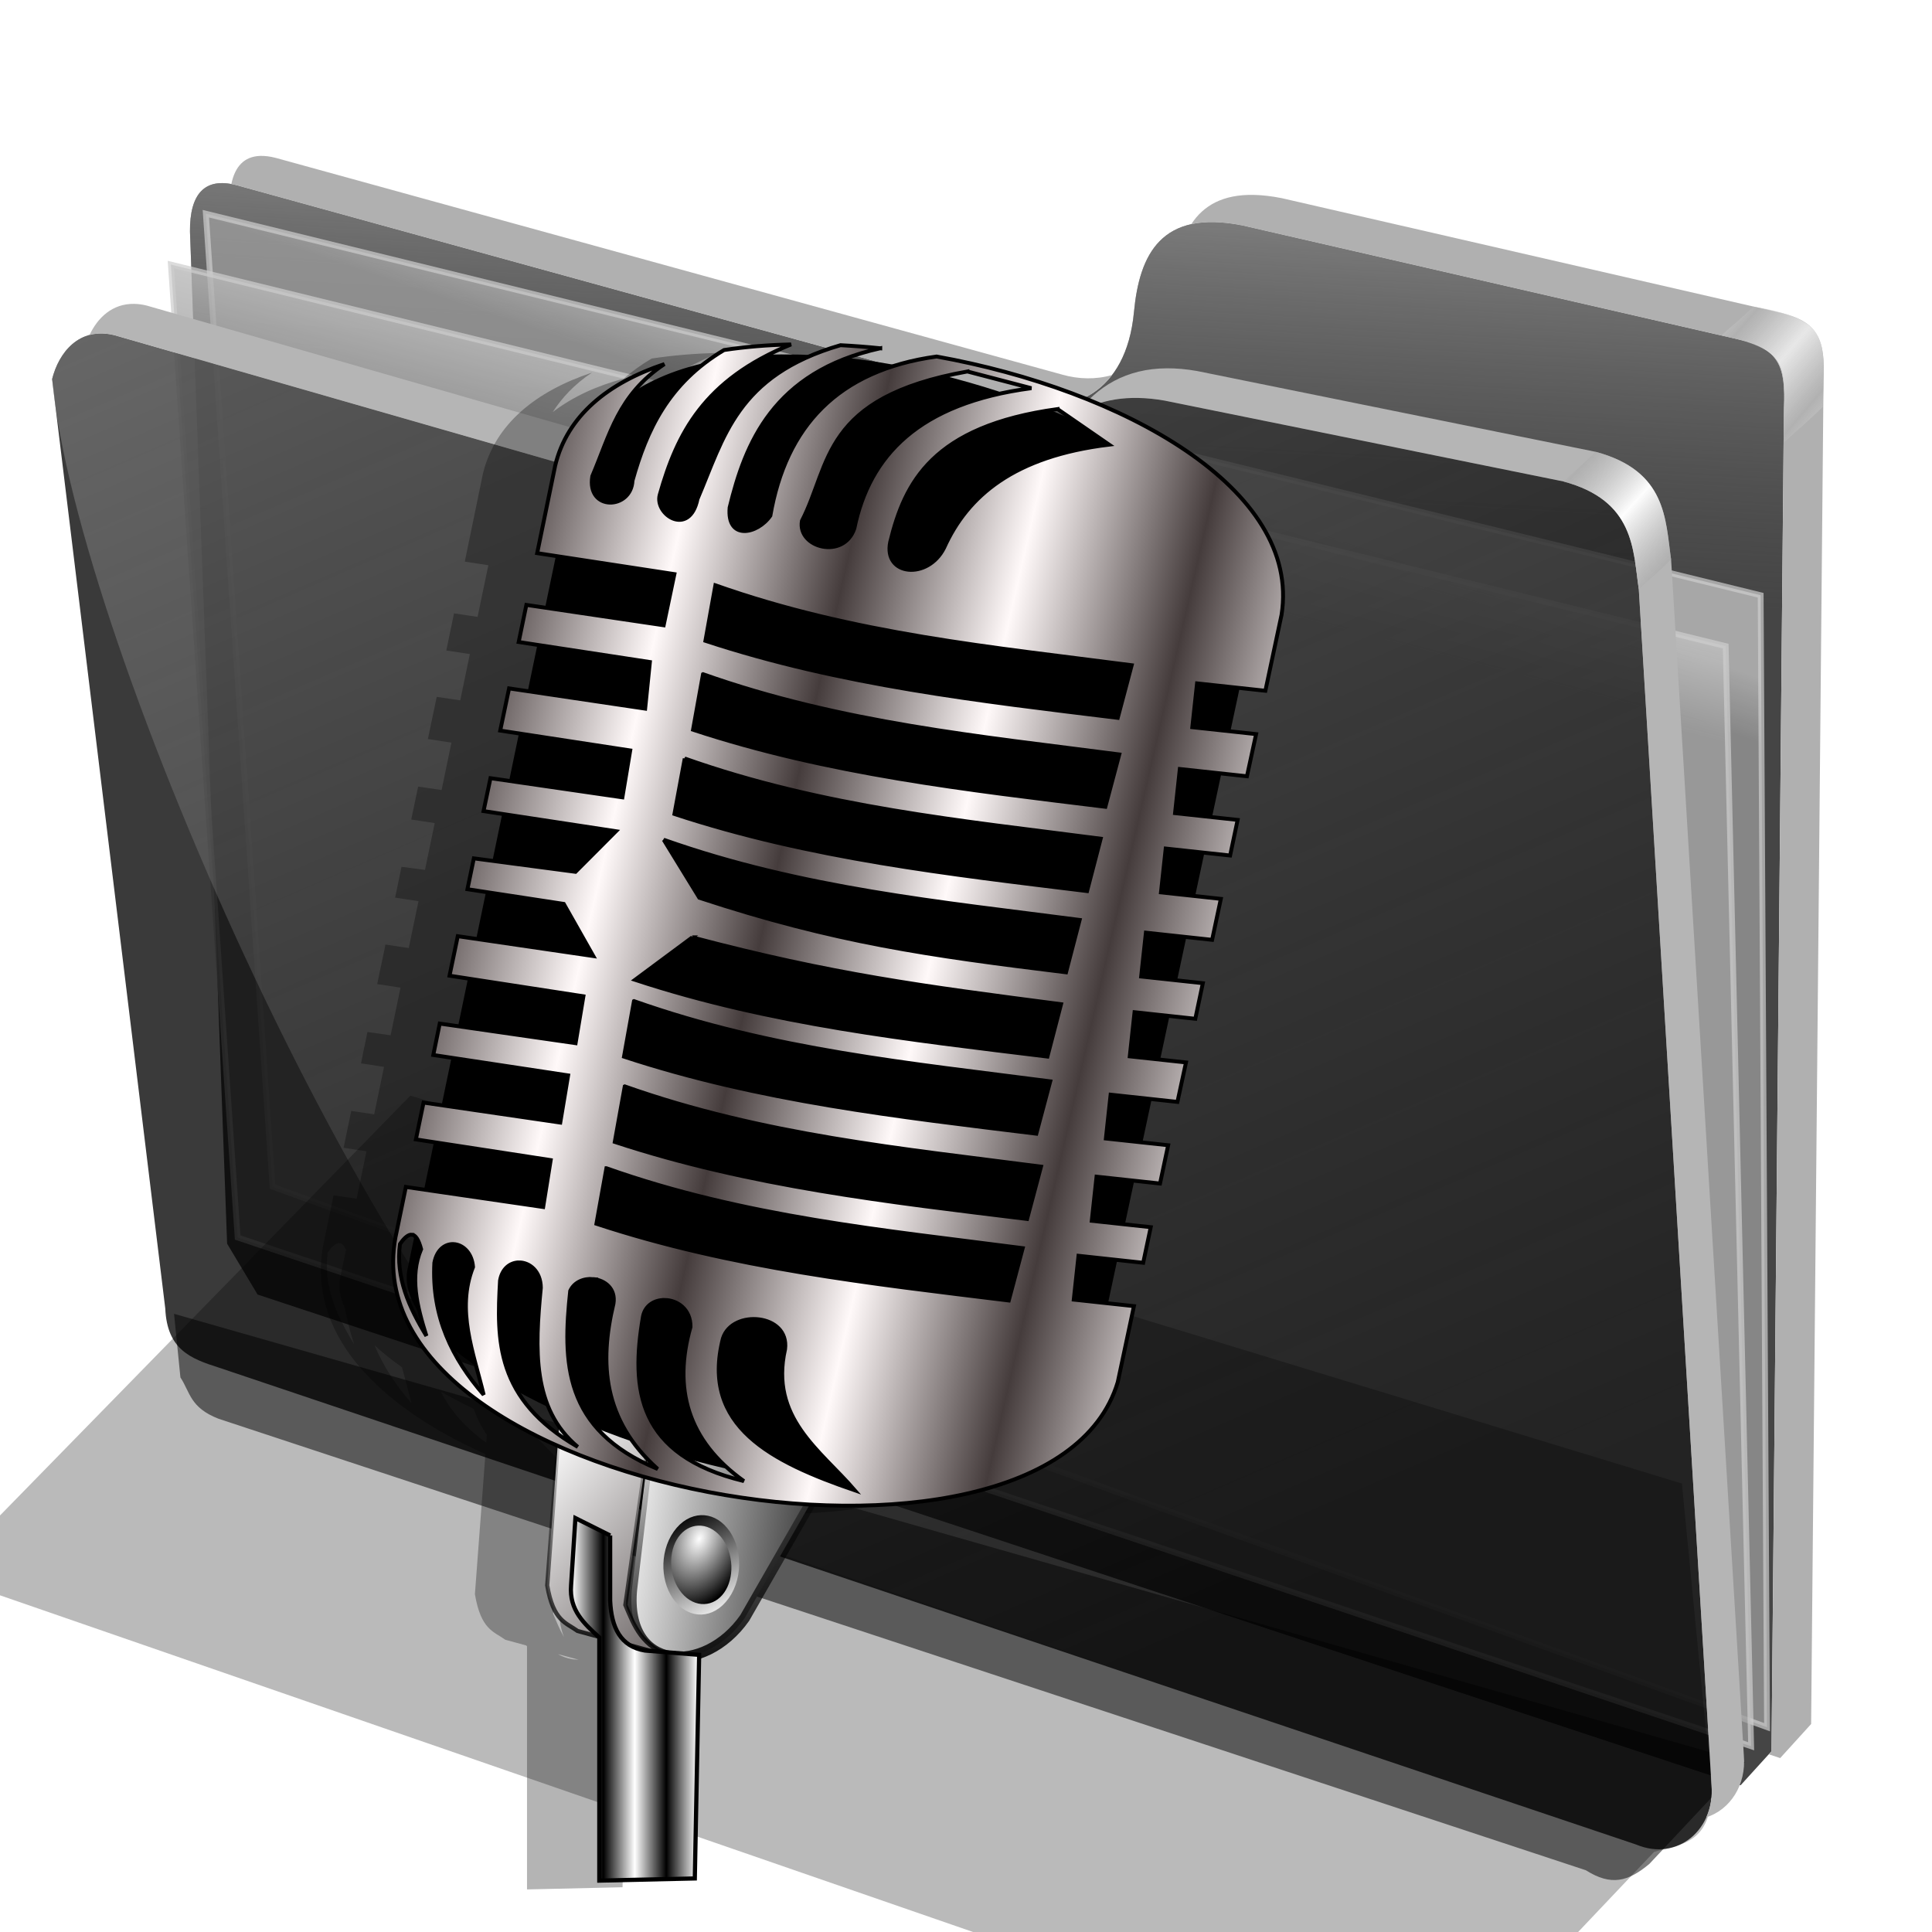 <?xml version="1.0" encoding="UTF-8" standalone="no"?>
<!-- Created with Inkscape (http://www.inkscape.org/) -->

<svg
   xmlns:dc="http://purl.org/dc/elements/1.1/"
   xmlns:cc="http://creativecommons.org/ns#"
   xmlns:rdf="http://www.w3.org/1999/02/22-rdf-syntax-ns#"
   xmlns:svg="http://www.w3.org/2000/svg"
   xmlns="http://www.w3.org/2000/svg"
   xmlns:xlink="http://www.w3.org/1999/xlink"
   xmlns:sodipodi="http://sodipodi.sourceforge.net/DTD/sodipodi-0.dtd"
   xmlns:inkscape="http://www.inkscape.org/namespaces/inkscape"
   id="svg2"
   sodipodi:version="0.32"
   inkscape:version="0.91 r13725"
   width="256"
   height="256"
   sodipodi:docname="folder-voice.svg"
   inkscape:output_extension="org.inkscape.output.svg.inkscape"
   version="1.1">
  <defs
     id="defs5">
    <linearGradient
       inkscape:collect="always"
       id="linearGradient2959">
      <stop
         id="stop2961"
         stop-color="black"
         stop-opacity="1" />
      <stop
         offset="1"
         id="stop2963"
         stop-color="white"
         stop-opacity="1" />
    </linearGradient>
    <linearGradient
       inkscape:collect="always"
       id="linearGradient2935">
      <stop
         id="stop2937"
         stop-color="black"
         stop-opacity="1" />
      <stop
         offset="1"
         id="stop2939"
         stop-color="black"
         stop-opacity="0" />
    </linearGradient>
    <linearGradient
       id="linearGradient2909">
      <stop
         id="stop2911"
         stop-color="#3b3b3b"
         stop-opacity="1" />
      <stop
         offset="1"
         id="stop2913"
         stop-color="white"
         stop-opacity="1" />
    </linearGradient>
    <linearGradient
       inkscape:collect="always"
       id="linearGradient2899">
      <stop
         id="stop2901"
         stop-color="white"
         stop-opacity="1" />
      <stop
         offset="1"
         id="stop2903"
         stop-color="black"
         stop-opacity="1" />
    </linearGradient>
    <linearGradient
       inkscape:collect="always"
       id="linearGradient2760">
      <stop
         id="stop2762"
         stop-color="#7d7777"
         stop-opacity="1" />
      <stop
         offset="1"
         id="stop2764"
         stop-color="white"
         stop-opacity="1" />
    </linearGradient>
    <radialGradient
       inkscape:collect="always"
       xlink:href="#linearGradient2899"
       id="radialGradient2953"
       gradientUnits="userSpaceOnUse"
       gradientTransform="matrix(-1.598,-0.099,0.111,-1.784,26.844,92.76)"
       cx="11.254"
       cy="33.576"
       fx="11.254"
       fy="33.576"
       r="5.395" />
    <linearGradient
       inkscape:collect="always"
       xlink:href="#linearGradient2899"
       id="linearGradient2955"
       gradientUnits="userSpaceOnUse"
       x1="6.778"
       y1="42.621"
       x2="16.12"
       y2="29.08" />
    <linearGradient
       inkscape:collect="always"
       xlink:href="#linearGradient2959"
       id="linearGradient2517"
       gradientUnits="userSpaceOnUse"
       gradientTransform="matrix(1.678,0,0,1.678,10.668,-16.389)"
       spreadMethod="reflect"
       x1="82.948"
       y1="133.89"
       x2="85.942"
       y2="133.89" />
    <linearGradient
       inkscape:collect="always"
       xlink:href="#linearGradient2760"
       id="linearGradient2521"
       gradientUnits="userSpaceOnUse"
       gradientTransform="matrix(1.678,0,0,1.678,10.668,-16.389)"
       x1="79.966"
       y1="121.51"
       x2="94.79"
       y2="109.54" />
    <linearGradient
       inkscape:collect="always"
       xlink:href="#linearGradient2935"
       id="linearGradient2523"
       gradientUnits="userSpaceOnUse"
       gradientTransform="matrix(1.678,0,0,1.678,10.668,-16.389)"
       x1="87.39"
       y1="133.89"
       x2="88.62"
       y2="104.59" />
    <linearGradient
       inkscape:collect="always"
       xlink:href="#linearGradient2909"
       id="linearGradient2526"
       gradientUnits="userSpaceOnUse"
       gradientTransform="matrix(1.678,0,0,1.678,10.668,-16.389)"
       x1="69.24"
       y1="121.71"
       x2="88.23"
       y2="118.82" />
    <linearGradient
       inkscape:collect="always"
       xlink:href="#linearGradient2935"
       id="linearGradient2528"
       gradientUnits="userSpaceOnUse"
       gradientTransform="matrix(1.678,0,0,1.678,10.668,-16.389)"
       x1="76.05"
       y1="132.03"
       x2="79.894"
       y2="107.29" />
    <linearGradient
       id="linearGradient3261"
       inkscape:collect="always">
      <stop
         id="stop3263"
         stop-color="#453c3c"
         stop-opacity="1" />
      <stop
         id="stop3265"
         offset="1"
         stop-color="#fff9f9"
         stop-opacity="1" />
    </linearGradient>
    <linearGradient
       inkscape:collect="always"
       xlink:href="#linearGradient3261"
       id="linearGradient2702"
       gradientUnits="userSpaceOnUse"
       gradientTransform="translate(2.065,3.54)"
       spreadMethod="reflect"
       x1="59.894"
       y1="60.37"
       x2="77.31"
       y2="62.43" />
    <linearGradient
       inkscape:collect="always"
       id="linearGradient4167">
      <stop
         id="stop4169"
         stop-color="#adadad"
         stop-opacity="0.624" />
      <stop
         offset="1"
         id="stop4171"
         stop-color="#ffffff"
         stop-opacity="0.973" />
    </linearGradient>
    <linearGradient
       id="linearGradient4223"
       inkscape:collect="always">
      <stop
         id="stop4225"
         stop-color="#bebebe"
         stop-opacity="0.803" />
      <stop
         id="stop4227"
         offset="1"
         stop-color="#9f9f9f"
         stop-opacity="0.732" />
    </linearGradient>
    <linearGradient
       id="linearGradient4211"
       inkscape:collect="always">
      <stop
         id="stop4213"
         stop-color="#9f9f9f"
         stop-opacity="0.634" />
      <stop
         id="stop4215"
         offset="1"
         stop-color="#696969"
         stop-opacity="0" />
    </linearGradient>
    <linearGradient
       id="linearGradient4171"
       inkscape:collect="always">
      <stop
         id="stop4173"
         stop-color="#b2b2b2"
         stop-opacity="0.624" />
      <stop
         id="stop4175"
         offset="1"
         stop-color="#ffffff"
         stop-opacity="0.698" />
    </linearGradient>
    <linearGradient
       id="linearGradient4142"
       inkscape:collect="always">
      <stop
         id="stop4144"
         stop-color="#909090"
         stop-opacity="0.519" />
      <stop
         id="stop4146"
         offset="1"
         stop-color="#696969"
         stop-opacity="0" />
    </linearGradient>
    <linearGradient
       gradientUnits="userSpaceOnUse"
       y2="324.36"
       x2="278.75"
       y1="63.25"
       x1="165.74"
       id="linearGradient4148"
       xlink:href="#linearGradient4142"
       inkscape:collect="always" />
    <filter
       height="1.1"
       y="-0.05"
       width="1.056"
       x="-0.028"
       id="filter4160"
       inkscape:collect="always"
       color-interpolation-filters="sRGB">
      <feGaussianBlur
         id="feGaussianBlur4162"
         stdDeviation="3.563"
         inkscape:collect="always" />
    </filter>
    <linearGradient
       spreadMethod="reflect"
       gradientUnits="userSpaceOnUse"
       y2="114.16"
       x2="387.93"
       y1="106.85"
       x1="379.78"
       id="linearGradient4177"
       xlink:href="#linearGradient4167"
       inkscape:collect="always" />
    <linearGradient
       gradientTransform="translate(26.809,-26.383)"
       y2="114.16"
       x2="387.93"
       y1="108.46"
       x1="381.27"
       spreadMethod="reflect"
       gradientUnits="userSpaceOnUse"
       id="linearGradient4207"
       xlink:href="#linearGradient4171"
       inkscape:collect="always" />
    <linearGradient
       gradientUnits="userSpaceOnUse"
       y2="125.1"
       x2="281.1"
       y1="61.711"
       x1="284.7"
       id="linearGradient4217"
       xlink:href="#linearGradient4211"
       inkscape:collect="always" />
    <linearGradient
       gradientUnits="userSpaceOnUse"
       y2="103.09"
       x2="255.7"
       y1="93.26"
       x1="259.02"
       id="linearGradient4229"
       xlink:href="#linearGradient4223"
       inkscape:collect="always" />
    <linearGradient
       gradientUnits="userSpaceOnUse"
       y2="117.29"
       x2="258.99"
       y1="102.54"
       x1="262.84"
       id="linearGradient4237"
       xlink:href="#linearGradient4223"
       inkscape:collect="always" />
    <filter
       height="1.136"
       y="-0.068"
       width="1.049"
       x="-0.024"
       id="filter4257"
       inkscape:collect="always"
       color-interpolation-filters="sRGB">
      <feGaussianBlur
         id="feGaussianBlur4259"
         stdDeviation="2.754"
         inkscape:collect="always" />
    </filter>
    <filter
       inkscape:collect="always"
       id="filter4773"
       x="-0.033"
       width="1.065"
       y="-0.019"
       height="1.038"
       color-interpolation-filters="sRGB">
      <feGaussianBlur
         inkscape:collect="always"
         stdDeviation="1.607"
         id="feGaussianBlur4775" />
    </filter>
  </defs>
  <sodipodi:namedview
     inkscape:window-height="1056"
     inkscape:window-width="1920"
     inkscape:pageshadow="2"
     inkscape:pageopacity="0.0"
     guidetolerance="10.0"
     gridtolerance="10.0"
     objecttolerance="10.0"
     borderopacity="1.0"
     bordercolor="#666666"
     pagecolor="#ffffff"
     id="base"
     inkscape:zoom="3.5351562"
     inkscape:cx="128"
     inkscape:cy="128"
     inkscape:window-x="0"
     inkscape:window-y="0"
     inkscape:current-layer="svg2"
     width="256"
     height="256"
     showgrid="false"
     inkscape:window-maximized="1" />
  <g
     transform="matrix(0.771,0,0,0.771,-82.686,-21.23)"
     id="g4261">
    <path
       d="m 137.158,253.333 1.093,10.929 c 1.695,2.564 1.625,5.182 6.557,7.104 l 234.99,77.596 c 4.362,2.76 7.274,1.936 10.911,-1.093 l 16.393,-17.486 z"
       id="path4239"
       inkscape:connector-curvature="0"
       sodipodi:nodetypes="ccccccc"
       stroke-opacity="1"
       fill="#000000"
       filter="url(#filter4257)"
       fill-rule="evenodd"
       stroke="none"
       stroke-linejoin="miter"
       fill-opacity="0.514"
       stroke-linecap="butt"
       stroke-width="1" />
    <path
       d="M 146.277,241.277 139.894,67.34 c -0.054,-6.438 2.499,-9.417 7.979,-7.979 l 135.106,37.234 c 8.126,2.326 17.809,-1.267 19.149,-15.426 0.936,-9.894 4.671,-17.67 18.617,-14.894 l 85.638,19.681 c 6.411,1.511 7.818,4.448 7.447,11.702 l -2.128,230.851 -5.319,5.851 -254.867,-84.342 z"
       id="path4198"
       inkscape:connector-curvature="0"
       sodipodi:nodetypes="ccccsccccccc"
       stroke-opacity="1"
       fill="#000000"
       fill-rule="evenodd"
       stroke="none"
       stroke-linejoin="miter"
       fill-opacity="0.73"
       stroke-linecap="butt"
       stroke-width="1" />
    <path
       sodipodi:nodetypes="ccccsccccccc"
       inkscape:connector-curvature="0"
       id="path4209"
       d="M 146.277,241.277 139.894,67.34 c -0.054,-6.438 2.499,-9.417 7.979,-7.979 l 135.106,37.234 c 8.126,2.326 17.809,-1.267 19.149,-15.426 0.936,-9.894 4.671,-17.67 18.617,-14.894 l 85.638,19.681 c 6.411,1.511 7.818,4.448 7.447,11.702 l -2.128,230.851 -5.319,5.851 -254.867,-84.342 z"
       stroke-opacity="1"
       fill="url(#linearGradient4217)"
       fill-rule="evenodd"
       stroke="none"
       stroke-linejoin="miter"
       fill-opacity="1"
       stroke-linecap="butt"
       stroke-width="1" />
    <path
       inkscape:connector-curvature="0"
       id="path4221"
       d="m 142.623,64.262 267.213,65.574 1.093,194.536 -256.831,-92.896 z"
       sodipodi:nodetypes="ccccc"
       stroke-opacity="0.705"
       fill="url(#linearGradient4229)"
       fill-rule="evenodd"
       stroke="#cecece"
       stroke-linejoin="miter"
       fill-opacity="1"
       stroke-linecap="butt"
       stroke-width="1" />
    <path
       d="m 136.612,73.005 267.213,65.574 4.372,189.071 -260.109,-87.432 z"
       id="path4219"
       inkscape:connector-curvature="0"
       stroke-opacity="0.705"
       fill="url(#linearGradient4237)"
       fill-rule="evenodd"
       stroke="#cecece"
       stroke-linejoin="miter"
       fill-opacity="1"
       stroke-linecap="butt"
       stroke-width="1" />
    <path
       d="m 116.204,92.685 c 1.132,-4.541 4.635,-9.034 10.687,-7.545 L 261.111,123.704 c 6.481,1.636 16.363,0.332 20.833,-11.111 4.009,-10.262 10.874,-18.78 25.463,-16.204 l 68.519,13.889 c 12.253,3.29 11.967,11.681 12.963,18.519 l 12.5,205.556 c 0.65,7.443 -5.751,13.213 -12.963,10.185 L 144.907,262.593 c -4.922,-1.559 -8.94,-3.097 -9.259,-10.185 z"
       id="path4138"
       inkscape:connector-curvature="0"
       sodipodi:nodetypes="cccscccccccc"
       stroke-opacity="1"
       fill="#000000"
       fill-rule="evenodd"
       stroke="none"
       stroke-linejoin="miter"
       fill-opacity="0.77"
       stroke-linecap="butt"
       stroke-width="1" />
    <path
       sodipodi:nodetypes="cccsccccccc"
       inkscape:connector-curvature="0"
       id="path4140"
       d="m 116.204,92.685 c 1.132,-4.541 4.635,-9.034 10.687,-7.545 L 261.111,123.704 c 6.481,1.636 16.363,0.332 20.833,-11.111 4.009,-10.262 10.874,-18.78 25.463,-16.204 l 68.519,13.889 c 12.253,3.29 11.967,11.681 12.963,18.519 l 12.5,205.556 c 0.65,7.443 -5.751,13.213 -12.963,10.185 L 209.722,283.889 C 173.765,257.83 120.359,138.216 116.204,92.685 Z"
       stroke-opacity="1"
       fill="url(#linearGradient4148)"
       fill-rule="evenodd"
       stroke="none"
       stroke-linejoin="miter"
       fill-opacity="1"
       stroke-linecap="butt"
       stroke-width="1" />
    <path
       d="m 177.778,215.833 -80.556,82.407 255.556,88.426 38.75,-40.871 c 4.635,-1.302 9.968,-1.381 9.861,-10.981 L 396.296,282.5 Z"
       id="path4150"
       inkscape:connector-curvature="0"
       sodipodi:nodetypes="ccccccc"
       stroke-opacity="1"
       fill="#000000"
       filter="url(#filter4160)"
       fill-rule="evenodd"
       stroke="none"
       stroke-linejoin="miter"
       fill-opacity="0.273"
       stroke-linecap="butt"
       stroke-width="1" />
    <path
       inkscape:connector-curvature="0"
       d="m 130.297,79.758 c -3.737,-0.059 -6.271,2.374 -7.662,5.354 1.245,-0.331 2.659,-0.363 4.256,0.029 l 134.221,38.562 c 5.499,1.388 13.442,0.658 18.455,-6.582 -4.306,2.386 -9.166,2.433 -12.9,1.49 L 132.447,80.047 c -0.757,-0.186 -1.473,-0.278 -2.15,-0.289 z m 177.547,11.074 c -7.107,0.029 -11.993,3.152 -15.514,7.738 3.827,-2.318 8.719,-3.304 15.078,-2.182 l 68.518,13.889 c 12.253,3.29 11.967,11.682 12.963,18.52 l 12.5,205.555 c 0.175,2.008 -0.176,3.885 -0.904,5.51 4.096,-1.288 6.901,-5.556 6.461,-10.602 l -12.5,-205.557 c -0.996,-6.838 -0.71,-15.227 -12.963,-18.518 L 312.963,91.297 c -1.824,-0.322 -3.527,-0.471 -5.119,-0.465 z"
       id="path4164"
       stroke-opacity="1"
       fill="#b5b5b5"
       fill-rule="evenodd"
       stroke="none"
       stroke-linejoin="miter"
       fill-opacity="1"
       stroke-linecap="butt"
       stroke-width="1" />
    <path
       id="path4169"
       d="m 375.926,110.277 c 12.253,3.29 11.967,11.682 12.963,18.52 2.184,-2.058 3.134,-2.713 5.557,-5.094 -0.996,-6.838 -0.71,-15.227 -12.963,-18.518 -2.398,2.288 -2.992,2.799 -5.557,5.092 z"
       inkscape:connector-curvature="0"
       sodipodi:nodetypes="ccccc"
       stroke-opacity="1"
       fill="url(#linearGradient4177)"
       fill-rule="evenodd"
       stroke="none"
       stroke-linejoin="miter"
       fill-opacity="1"
       stroke-linecap="butt"
       stroke-width="1" />
    <path
       inkscape:connector-curvature="0"
       d="m 151.904,54.332 c -2.674,0.112 -4.278,1.802 -4.9,4.838 0.282,0.052 0.57,0.113 0.869,0.191 l 135.105,37.234 c 5.412,1.549 11.51,0.467 15.379,-4.605 -2.772,0.802 -5.762,0.728 -8.57,-0.076 L 154.682,54.682 c -1.027,-0.27 -1.954,-0.384 -2.777,-0.35 z m 170.883,6.701 c -5.399,-0.127 -8.737,1.853 -10.814,5.035 2.347,-0.519 5.228,-0.496 8.771,0.209 l 85.639,19.68 c 6.411,1.511 7.818,4.449 7.447,11.703 l -2.129,230.85 -0.475,0.521 1.965,0.65 5.318,-5.852 2.129,-230.852 c 0.371,-7.255 -1.036,-10.19 -7.447,-11.701 L 327.553,61.596 c -1.743,-0.347 -3.327,-0.529 -4.766,-0.562 z"
       id="path4200"
       stroke-opacity="1"
       fill="#b0b0b0"
       fill-rule="evenodd"
       stroke="none"
       stroke-linejoin="miter"
       fill-opacity="1"
       stroke-linecap="butt"
       stroke-width="1" />
    <path
       sodipodi:nodetypes="ccccc"
       inkscape:connector-curvature="0"
       d="m 403.124,85.141 c 12.402,2.867 10.717,4.984 10.703,18.468 2.184,-2.058 4.251,-3.752 6.674,-6.133 0.485,-12.137 1.005,-14.994 -11.898,-17.245 -2.398,2.288 -2.914,2.617 -5.479,4.91 z"
       id="path4205"
       stroke-opacity="1"
       fill="url(#linearGradient4207)"
       fill-rule="evenodd"
       stroke="none"
       stroke-linejoin="miter"
       fill-opacity="1"
       stroke-linecap="butt"
       stroke-width="1" />
  </g>
  <path
     d="m 95.223,46.765 c -3.082,0.069 -6.058,0.316 -8.877,0.744 -1.39,0.826 -2.62,1.717 -3.713,2.664 -3.564,0.951 -6.756,2.401 -9.406,4.443 1.228,-1.893 2.84,-3.664 5.217,-5.248 -7.474,2.494 -12.877,6.849 -14.463,13.434 l -2.393,11.617 3.119,0.477 -1.424,6.844 -3.125,-0.463 -1.018,4.916 3.117,0.475 -1.273,6.133 -3.117,-0.463 -1.172,5.588 3.123,0.477 -1.305,6.279 -3.107,-0.451 -0.918,4.359 3.115,0.473 -1.291,6.205 -3.109,-0.412 -0.848,4.084 3.096,0.473 -1.291,6.205 -3.086,-0.453 -1.092,5.232 3.086,0.475 -1.312,6.312 -3.068,-0.443 -0.855,4.164 3.055,0.463 -1.307,6.285 -3.039,-0.443 -1.014,4.877 3.033,0.465 -1.305,6.283 -3.059,-0.447 -1.197,5.828 c -2.82,12.18 7.001,22.08 21.32,28.465 l -1.393,18.555 c 0.798,4.738 2.503,4.939 4.027,6.041 l 2.762,0.754 c 0.039,0.036 0.076,0.073 0.115,0.109 l 0,32.219 12.658,-0.287 0.576,-29.631 -0.471,-0.037 c 2.335,-0.647 4.716,-2.288 6.512,-4.854 l 8.645,-15.084 c 19.244,1.071 37.007,-3.699 40.766,-16.232 l 2.143,-10.062 -4.08,-0.441 1.229,-5.744 4.08,0.441 0.998,-4.717 -4.07,-0.439 1.236,-5.783 4.066,0.439 1.076,-5.072 -4.059,-0.439 1.229,-5.744 4.059,0.439 1.133,-5.229 -4.072,-0.439 1.236,-5.783 4.07,0.439 0.996,-4.717 -4.057,-0.438 1.229,-5.746 4.057,0.439 1.154,-5.428 -4.051,-0.438 1.229,-5.744 4.053,0.438 0.996,-4.715 -4.041,-0.438 1.236,-5.783 4.039,0.436 1.211,-5.584 -4.055,-0.438 1.229,-5.744 4.055,0.438 2.143,-10.062 c 2.636,-16.723 -21.1,-29.787 -45.709,-34.209 -2.434,0.336 -4.65,0.869 -6.662,1.586 -2.168,-0.374 -4.326,-0.674 -6.455,-0.877 1.675,-0.723 3.547,-1.332 5.656,-1.799 -1.767,-0.185 -3.523,-0.316 -5.266,-0.408 -1.912,0.555 -3.571,1.199 -5.055,1.906 -1.994,-0.062 -3.947,-0.034 -5.844,0.092 1.311,-0.741 2.744,-1.446 4.344,-2.1 z m 23.363,3.582 8.475,2.213 c -1.786,0.234 -3.444,0.544 -4.996,0.918 -2.558,-0.82 -5.158,-1.549 -7.779,-2.182 1.311,-0.349 2.731,-0.668 4.301,-0.949 z m 11.945,4.98 5,3.449 c -2.291,-1.09 -4.691,-2.127 -7.176,-3.09 0.708,-0.126 1.414,-0.254 2.176,-0.359 z M 45.014,164.716 c 0.309,0.037 0.586,0.33 0.838,0.869 l -0.734,3.529 c -0.344,1.33 -0.121,2.744 0.576,4.205 0.269,1.59 0.725,3.2 1.232,4.816 -2.312,-3.808 -4.093,-7.735 -3.506,-12.174 0.567,-0.84 1.123,-1.302 1.594,-1.246 z m 4.611,13.537 c 1.064,0.976 2.28,1.952 3.645,2.92 0.41,1.585 0.861,3.17 1.244,4.756 -2.03,-2.348 -3.726,-4.873 -4.889,-7.676 z m 8.801,6.154 c 1.374,0.777 2.828,1.539 4.348,2.281 0.423,1.213 0.993,2.362 1.738,3.434 l -0.078,1.045 c -2.941,-2.123 -4.827,-4.393 -6.008,-6.76 z m 17.617,9.855 c 0.056,0.059 0.105,0.119 0.162,0.178 l -0.08,0.672 c -0.064,-0.03 -0.126,-0.061 -0.189,-0.092 l 0.107,-0.758 z m -0.354,2.506 c 0.077,0.022 0.155,0.041 0.232,0.062 l -1.773,14.979 c -0.191,2.075 0.043,3.769 0.582,5.105 -0.575,-0.984 -0.998,-2.044 -1.445,-3.092 l 2.404,-17.055 z m 24.166,0.418 c 0.923,0.085 1.845,0.17 2.756,0.223 0.363,0.389 0.734,0.775 1.078,1.174 -1.307,-0.449 -2.589,-0.912 -3.834,-1.396 z m -25.916,21.992 2.748,0.75 -0.814,-0.065 c -0.75,-0.123 -1.387,-0.359 -1.934,-0.686 z"
     id="path4716"
     inkscape:connector-curvature="0"
     stroke-miterlimit="4"
     style="fill:#000000;fill-opacity:0.293;fill-rule:evenodd;stroke:none;stroke-width:1.394;stroke-linecap:butt;stroke-linejoin:miter;stroke-miterlimit:4;stroke-dasharray:none;stroke-opacity:1;filter:url(#filter4773)" />
  <g
     id="g6191"
     transform="matrix(0.831,0,0,0.831,-12.905,39.468)">
    <g
       transform="matrix(-1,0,0,1,271.628,15.254)"
       id="g2604">
      <path
         d="m 121.081,166.857 c 9.924,1.953 20.304,1.162 31.151,-2.423 l 3.115,26.305 c 1.199,13.059 -11.538,13.726 -17.998,4.5 l -16.268,-28.382 z"
         id="path2907"
         sodipodi:nodetypes="ccccc"
         inkscape:connector-curvature="0"
         stroke-dasharray="none"
         stroke-opacity="1"
         fill="url(#linearGradient2526)"
         fill-rule="evenodd"
         stroke="url(#linearGradient2528)"
         stroke-linejoin="miter"
         fill-opacity="1"
         stroke-linecap="butt"
         stroke-width="1.678"
         stroke-miterlimit="4" />
      <path
         d="m 166.769,162.357 -14.191,3.807 3.807,26.998 c -1.422,3.327 -2.613,6.77 -7.615,8.307 l 15.229,-4.153 c 1.835,-1.326 3.886,-1.568 4.846,-7.269 l -2.077,-27.69 z"
         id="path2933"
         sodipodi:nodetypes="ccccccc"
         inkscape:connector-curvature="0"
         stroke-dasharray="none"
         stroke-opacity="1"
         fill="url(#linearGradient2521)"
         fill-rule="evenodd"
         stroke="url(#linearGradient2523)"
         stroke-linejoin="miter"
         fill-opacity="1"
         stroke-linecap="butt"
         stroke-width="0.671"
         stroke-miterlimit="4" />
      <ellipse
         transform="matrix(-0.767,-1.088,-0.565,0.683,172.2,174.64)"
         id="path2951"
         cx="10.729"
         cy="34.853"
         rx="4.745"
         ry="7.118"
         stroke-dasharray="none"
         stroke-opacity="1"
         fill="url(#radialGradient2953)"
         stroke="url(#linearGradient2955)"
         stroke-linejoin="round"
         fill-opacity="1"
         stroke-linecap="round"
         stroke-width="1.3"
         stroke-dashoffset="1.56"
         stroke-miterlimit="4" />
      <path
         d="m 158.809,182.086 5.538,-2.769 0.692,10.73 c 0.323,3.984 -2.127,6.12 -4.5,8.307 l 0,38.766 -15.229,-0.346 -0.692,-35.651 8.653,-0.692 c 3.867,-0.632 5.355,-3.644 5.538,-7.961 l 0,-10.384 z"
         id="path2957"
         sodipodi:nodetypes="cccccccccc"
         inkscape:connector-curvature="0"
         stroke-dasharray="none"
         stroke-opacity="1"
         fill="url(#linearGradient2517)"
         fill-rule="evenodd"
         stroke="#000000"
         stroke-linejoin="miter"
         fill-opacity="1"
         stroke-linecap="butt"
         stroke-width="0.671"
         stroke-miterlimit="4" />
    </g>
    <g
       transform="matrix(1.543,0.167,-0.167,1.543,52.664,-10.025)"
       id="g3271">
      <path
         d="m 38.053,18.855 c 9.019,-25.428 74.936,-6.776 70.206,7.375 l -8.26,79.941 c -4.546,26.772 -72.15,10.593 -70.206,-2.655 l 8.26,-84.661 z"
         id="path3269"
         sodipodi:nodetypes="ccccc"
         inkscape:connector-curvature="0"
         stroke-opacity="1"
         fill="#000000"
         fill-rule="evenodd"
         stroke="#000000"
         stroke-linejoin="miter"
         stroke-linecap="butt"
         stroke-width="1" />
      <path
         d="m 67.377,4.415 c -1.378,0.005 -2.743,0.051 -4.094,0.125 -10.282,4.228 -10.91,10.749 -12.906,17.281 -0.394,4.025 -4.239,2.095 -3.906,0 1.091,-6.455 3.246,-12.216 11.75,-16.812 -2.371,0.31 -4.644,0.747 -6.781,1.312 -5.339,4.009 -7.022,9.062 -7.906,14.344 0.186,3.02 -4.366,3.658 -4.156,0 1.345,-4.421 1.751,-8.599 6.125,-12.25 -5.554,2.546 -9.358,6.354 -10.031,11.562 l -0.875,9.156 14.25,0.625 -0.531,5.344 -14.25,-0.562 -0.375,3.875 13.625,0.594 0.031,4.812 -14.125,-0.562 -0.438,4.406 13.5,0.594 -0.281,4.875 -13.688,-0.5 -0.344,3.438 13.75,0.594 -3.688,4.594 -10.531,-0.25 -0.312,3.219 10,0.438 3.594,5 -14.062,-0.531 -0.406,4.125 13.906,0.625 -0.281,4.875 -14.094,-0.5 -0.312,3.281 14,0.594 -0.281,4.906 -14.188,-0.531 -0.375,3.844 14,0.625 -0.25,4.875 -14.25,-0.531 -0.438,4.594 c -3.297,27.39 70.748,32.051 75.312,7.469 l 0.812,-7.938 -6.219,0 0,-4.531 6.687,0 0.375,-3.719 -6.094,0 0,-4.562 6.562,0 0.406,-4 -6.437,0 0,-4.531 6.906,0 0.438,-4.125 -5.812,0 0,-4.562 6.281,0 0.375,-3.719 -6.375,0 0,-4.531 6.844,0 0.438,-4.281 -6.188,0 0,-4.531 6.656,0 0.375,-3.719 -6.469,0 0,-4.562 6.938,0 0.469,-4.406 -6.594,0 0,-4.531 7.062,0 0.812,-7.938 C 111.953,14.083 92.563,5.991 73.221,4.634 c -9.966,2.489 -14.624,8.825 -15.219,18.094 -1.115,2.054 -4.179,3.035 -4.25,-0.375 0.878,-6.675 2.928,-14.328 13.625,-17.938 z m 9.156,1.406 6.719,1 c -11.365,2.758 -15.8,8.69 -16.531,16.281 -0.727,3.336 -5.619,2.61 -5.438,-0.188 2.358,-6.096 0.64,-12.813 15.25,-17.094 z m 9.625,2.844 5.656,3.062 c -9.56,2.226 -13.886,6.768 -15.719,12.375 -1.302,3.47 -5.896,3.52 -5.562,0 0.828,-6.235 3.028,-12.292 15.625,-15.437 z m -33,21.781 c 14.717,3.481 29.041,3.248 43.406,3.562 l -0.844,5.531 c -14.325,-0.202 -28.644,-0.258 -42.969,-3.312 l 0.406,-5.781 z m -0.281,9.219 c 14.717,3.481 29.041,3.279 43.406,3.594 l -0.844,5.5 c -14.325,-0.202 -28.644,-0.258 -42.969,-3.312 l 0.406,-5.781 z m -0.938,8.812 c 14.717,3.481 29.01,3.279 43.375,3.594 l -0.812,5.5 c -14.325,-0.202 -28.675,-0.258 -43,-3.312 l 0.438,-5.781 z m -1.25,8.531 c 14.717,3.481 29.01,3.279 43.375,3.594 l -0.812,5.5 c -14.325,-0.202 -23.956,-0.508 -38.281,-3.562 l -4.281,-5.531 z m 4,9.656 c 14.717,2.242 24.041,2.436 38.406,2.75 l -0.812,5.5 c -14.325,-0.202 -28.644,-0.227 -42.969,-3.281 l 5.375,-4.969 z m -5.25,7.156 c 14.717,3.481 29.041,3.279 43.406,3.594 l -0.844,5.5 c -14.325,-0.202 -28.644,-0.258 -42.969,-3.312 l 0.406,-5.781 z m 0,8.812 c 14.717,3.481 29.041,3.279 43.406,3.594 l -0.844,5.5 c -14.325,-0.202 -28.644,-0.258 -42.969,-3.312 l 0.406,-5.781 z m -0.969,8.562 c 14.717,3.481 29.041,3.248 43.406,3.562 l -0.844,5.5 c -14.325,-0.202 -28.644,-0.227 -42.969,-3.281 l 0.406,-5.781 z m -19.125,8.937 c 0.367,0.004 0.726,0.42 1.094,1.375 -0.882,2.938 0.216,5.874 1.5,8.812 -2.1,-2.743 -3.801,-5.623 -3.719,-9.094 0.367,-0.695 0.758,-1.098 1.125,-1.094 z m 4.5,0.5 c 0.907,0.024 1.841,0.764 2.094,2.125 -1.264,4.577 0.981,8.708 2.5,12.938 -3.599,-3.355 -6.196,-7.386 -6.5,-12.938 0.115,-1.456 0.999,-2.149 1.906,-2.125 z m 6.688,1.156 c 1.105,-0.155 2.365,0.64 2.562,2.344 0.07,6.289 0.418,12.436 5.531,15.844 -8.939,-3.952 -9.467,-10.017 -9.781,-16.125 0.077,-1.246 0.828,-1.942 1.688,-2.062 z m 7.812,0.875 c 1.213,-0.016 2.428,0.742 2.344,2.281 -0.79,6.227 0.194,12.005 6.344,16.406 -10.121,-2.956 -10.889,-9.933 -10.906,-17.219 0.315,-0.964 1.276,-1.456 2.219,-1.469 z m 7.531,1.344 c 1.296,-0.127 2.767,0.664 2.938,2.469 -1.098,6.445 0.912,11.648 7.156,15.156 -11.15,-1.457 -12.604,-8.084 -12.125,-15.719 0.115,-1.165 1.024,-1.808 2.031,-1.906 z m 9.875,0.938 c 1.544,0.036 2.992,0.907 2.969,2.75 -0.823,7.2 4.675,9.911 8.688,13.656 -8.808,-1.999 -16.484,-4.823 -15.156,-14.062 0.321,-1.574 1.956,-2.38 3.5,-2.344 z"
         id="path2384"
         inkscape:connector-curvature="0"
         stroke-dasharray="none"
         stroke-opacity="1"
         fill="url(#linearGradient2702)"
         fill-rule="evenodd"
         stroke="#000000"
         stroke-linejoin="miter"
         fill-opacity="1"
         stroke-linecap="butt"
         stroke-width="0.4"
         stroke-miterlimit="4" />
    </g>
  </g>
  <g
     font-size="7.5"
     font-variant="normal"
     letter-spacing="0"
     font-stretch="normal"
     font-weight="bold"
     line-height="125%"
     word-spacing="0"
     font-style="normal"
     transform="translate(65.621,-41.114)"
     id="text4330"
     stroke-opacity="1"
     font-family="STIX"
     fill="#000000"
     stroke="none"
     stroke-linejoin="miter"
     fill-opacity="1"
     stroke-linecap="butt"
     stroke-width="1">
    <path
       inkscape:connector-curvature="0"
       id="path4335"
       d="m -56.133,39.468 0,-0.188 c -0.307,0 -0.443,-0.165 -0.825,-1.073 l -1.665,-3.915 -0.21,0 -1.657,4.088 c -0.285,0.705 -0.398,0.84 -0.743,0.9 l 0,0.188 1.515,0 0,-0.188 c -0.443,-0.03 -0.608,-0.113 -0.608,-0.307 0,-0.18 0.142,-0.495 0.233,-0.728 l 0.098,-0.255 1.688,0 c 0.255,0.593 0.345,0.855 0.345,1.02 0,0.165 -0.098,0.225 -0.345,0.247 l -0.24,0.022 0,0.188 2.415,0 z m -2.288,-1.77 -1.462,0 0.705,-1.823 0.757,1.823 z" />
    <path
       inkscape:connector-curvature="0"
       id="path4337"
       d="m -55.761,34.398 0,0.188 c 0.525,0.045 0.63,0.15 0.63,0.735 l 0,3.203 c 0,0.383 -0.045,0.593 -0.292,0.69 -0.083,0.037 -0.195,0.052 -0.338,0.068 l 0,0.188 2.498,0 0,-0.188 c -0.593,-0.075 -0.652,-0.142 -0.652,-0.645 l 0,-1.44 c 0.99,-0.007 1.245,-0.03 1.567,-0.15 0.623,-0.233 0.968,-0.69 0.968,-1.29 0,-0.915 -0.765,-1.357 -2.018,-1.357 l -2.362,0 z m 1.845,0.525 c 0,-0.172 0.128,-0.263 0.375,-0.263 0.623,0 0.87,0.345 0.87,1.177 0,0.833 -0.307,1.087 -1.245,1.095 l 0,-2.01 z" />
  </g>
</svg>
